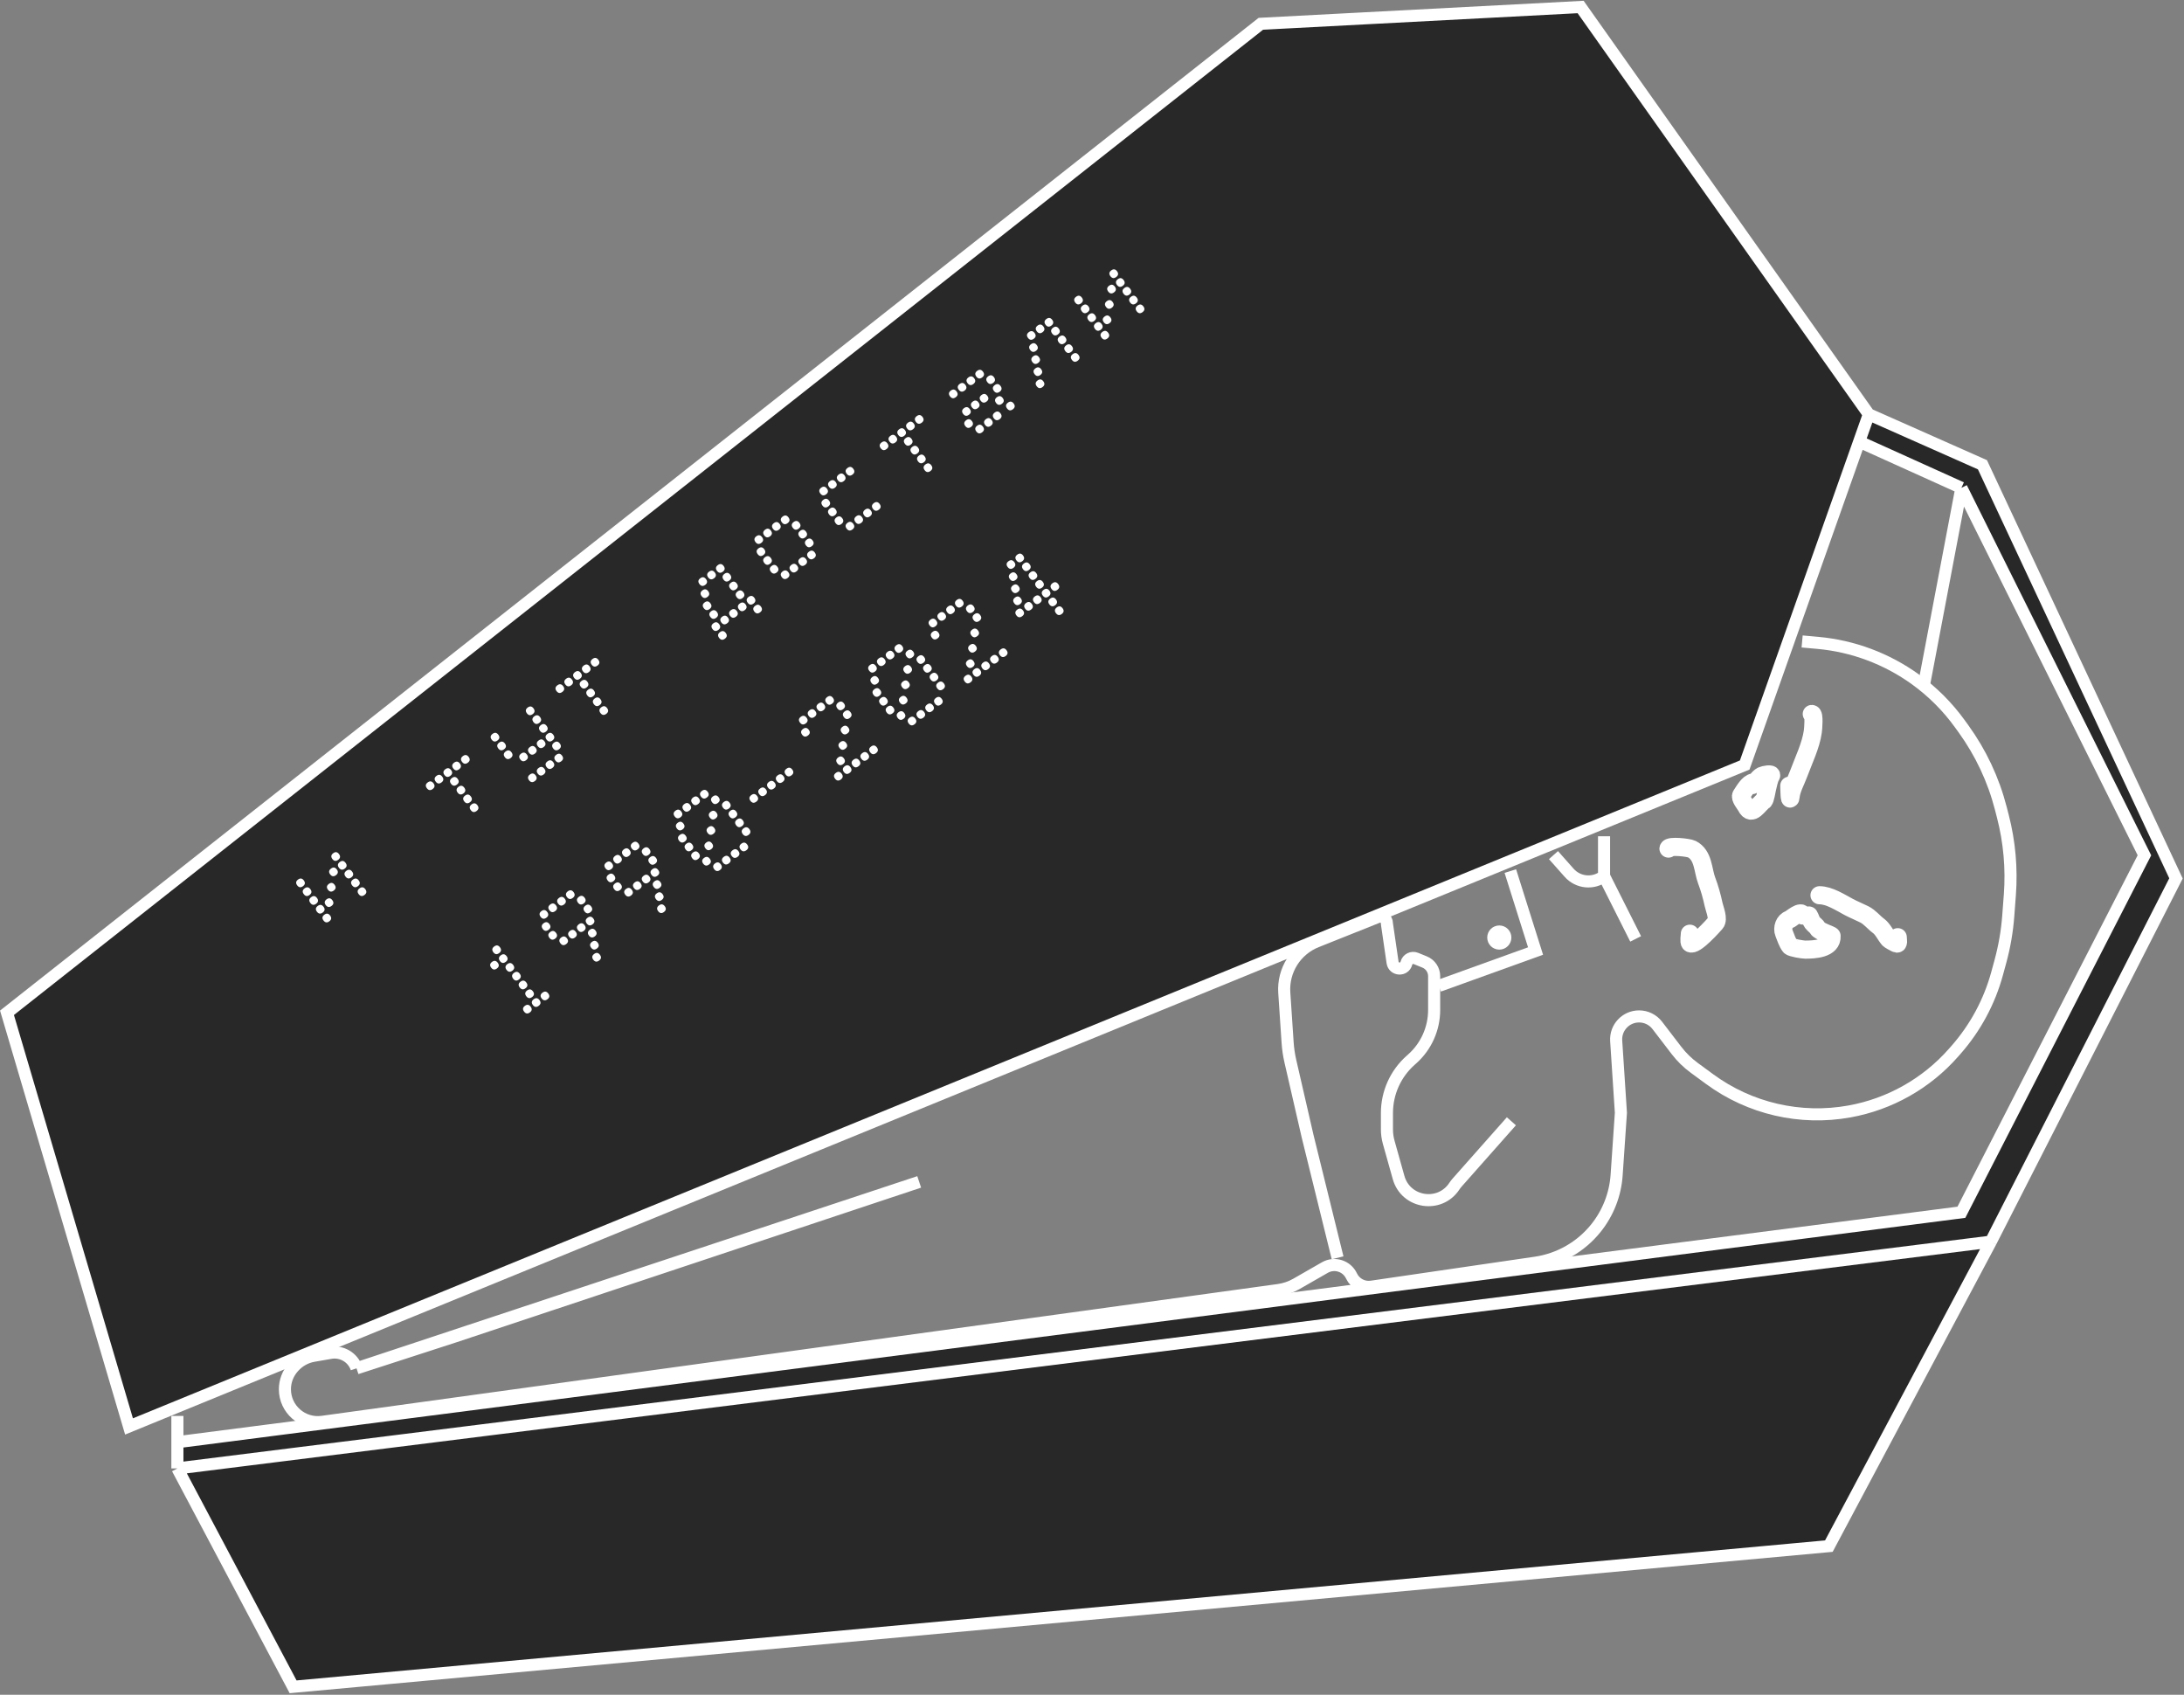 <svg width="937" height="727" viewBox="0 0 937 727" fill="none" xmlns="http://www.w3.org/2000/svg">
<rect x="0" y="0" width="937" height="727" fill="#808080" stroke="none"/>
<path d="M125.751 723.6L76.109 629.922V618.663L841.496 520.031L920.021 366.903L841.496 209.272L797.637 189.455L748.53 328.171L55.35 611.907L3 434.459L540.937 10.206L678.129 3L801.783 177.746L850.522 199.364L933.559 376.811L854.132 532.641L784.634 663.25L125.751 723.6Z" fill="#282828"/>
<path d="M76.109 607.403V618.663M76.109 629.922L125.751 723.6L784.634 663.25L854.132 532.641M76.109 629.922L854.132 532.641M76.109 629.922V618.663M854.132 532.641L933.559 376.811L850.522 199.364L801.783 177.746M801.783 177.746L678.129 3L540.937 10.206L3 434.459L55.35 611.907L748.53 328.171L797.637 189.455M801.783 177.746L797.637 189.455M76.109 618.663L841.496 520.031L920.021 366.903L841.496 209.272M841.496 209.272L797.637 189.455M841.496 209.272L825.25 294.843" stroke="white" stroke-width="5.184"/>
<path d="M773.165 275.168L779.878 275.775C795.012 277.142 809.499 282.562 821.814 291.464V291.464C829.114 296.741 835.524 303.149 840.801 310.448L842.383 312.635C849.813 322.91 855.25 334.488 858.41 346.768L859.306 350.248C862.131 361.224 863.137 372.59 862.284 383.892L861.604 392.906C861.109 399.466 859.991 405.963 858.265 412.311L856.846 417.528C853.539 429.691 847.489 440.935 839.16 450.396L838.111 451.587C826.497 464.78 810.765 473.66 793.468 476.786V476.786C772.425 480.589 750.744 475.579 733.502 462.93L726.842 458.044C723.987 455.949 721.444 453.459 719.289 450.649L711.028 439.871C709.165 437.441 706.277 436.016 703.215 436.016V436.016C697.524 436.016 693.019 440.826 693.391 446.505L695.415 477.351L693.581 504.092C693.009 512.422 689.896 520.376 684.661 526.881V526.881C678.208 534.898 668.963 540.181 658.779 541.669L588.391 551.958C584.837 552.477 581.363 550.609 579.836 547.358V547.358C577.812 543.047 572.538 541.383 568.407 543.752L556.141 550.786C553.784 552.138 551.189 553.023 548.497 553.394L138.264 609.93C129.79 611.098 122.235 604.514 122.235 595.959V595.959C122.235 592.491 123.514 589.144 125.826 586.558L126.019 586.342C128.253 583.845 131.264 582.175 134.566 581.605L141.856 580.344C146.692 579.509 151.413 582.326 152.974 586.979V586.979M152.974 586.979L194.561 573.5L394.36 507.004L152.974 586.979ZM688.183 358.737V375.81M688.183 375.81L701.744 402.768M688.183 375.81V375.81C683.602 379.351 677.062 378.739 673.218 374.409L666.485 366.824" stroke="white" stroke-width="5.184"/>
<path d="M648.43 481.003L625.13 507.314C624.708 507.791 624.32 508.297 623.97 508.83V508.83C617.702 518.373 603.116 516.111 600.033 505.118L595.798 490.018C595.294 488.221 595.038 486.363 595.038 484.496V477.439C595.038 468.818 598.723 460.607 605.164 454.877L605.858 454.259C611.858 448.921 615.29 441.274 615.29 433.243V418.743C615.29 416.078 613.677 413.678 611.209 412.672L607.459 411.143C605.759 410.449 603.838 411.417 603.384 413.196V413.196C602.565 416.401 597.934 416.158 597.456 412.884L595.068 396.526C595.048 396.387 595.038 396.247 595.038 396.106V396.106C595.038 394.049 592.961 392.643 591.051 393.406L564.815 403.886C555.941 407.43 550.361 416.289 550.996 425.824L552.419 447.17C552.601 449.901 553 452.613 553.614 455.28L560.977 487.309L573.865 539.562" stroke="white" stroke-width="5.184"/>
<path d="M777.308 306.276C778.489 306.145 777.916 312.651 777.749 313.842C776.906 319.839 773.749 326.265 771.637 332C770.526 335.017 768.591 338.41 768.234 341.584C767.832 345.158 767.667 337.864 767.667 337.044" stroke="white" stroke-width="7.776" stroke-linecap="round"/>
<path d="M780.624 384.037C784.849 384.037 789.639 387.196 793.158 389.064C795.35 390.228 797.665 391.143 799.883 392.264C802.235 393.451 803.85 395.645 805.936 397.177C807.796 398.542 808.875 401.094 810.339 402.804C810.75 403.285 812.65 404.239 813.334 404.604C814.815 405.394 814.19 403.228 814.19 402.033" stroke="white" stroke-width="7.776" stroke-linecap="round"/>
<path d="M715.824 364.018C716.013 362.645 724.411 363.536 725.825 364.25C730.883 366.808 730.542 373.374 732.194 377.67C733.436 380.9 734.48 384.678 735.188 388.018C735.595 389.938 737.5 394.287 735.984 395.989C735.237 396.828 727.054 406.159 725.124 404.597C724.512 404.103 724.996 401.238 724.996 400.54" stroke="white" stroke-width="7.776" stroke-linecap="round"/>
<path d="M773.387 392.726C773.071 389.989 768.309 394.258 767.689 394.45C765.586 395.102 764.472 398.051 765.409 400.339C766.24 402.366 766.738 404.206 767.989 405.902C768.492 406.585 773.496 407.366 774.466 407.366C778.159 407.366 786.107 407.118 785.802 401.51C785.779 401.087 780.554 399.566 779.864 398.257C779.377 397.332 778.175 396.584 777.585 395.784C776.908 394.866 776.708 393.738 776.086 392.726" stroke="white" stroke-width="7.776" stroke-linecap="round"/>
<path d="M752.247 335.634C750.114 335.908 748.285 339.287 747.094 341.058C746.294 342.249 748.631 344.838 749.177 345.912C751.593 350.664 754.49 344.848 756.688 343.501C757.298 343.128 757.932 339.018 758.141 338.171C758.461 336.876 759.022 333.971 759.758 332.905C760.66 331.602 756.633 332.426 755.948 332.778C754.089 333.734 753.407 335.819 751.754 336.776" stroke="white" stroke-width="7.776" stroke-linecap="round"/>
<path d="M647.979 373.667L658.799 407.966L617.325 422.917" stroke="white" stroke-width="5.184"/>
<circle cx="643.247" cy="402.181" r="5.184" fill="white"/>
<path d="M142.955 366.01C143.901 365.302 144.728 365.421 145.436 366.366C146.144 367.312 146.025 368.139 145.08 368.847C144.134 369.555 143.307 369.436 142.599 368.491C141.891 367.545 142.01 366.719 142.955 366.01ZM127.861 377.316C128.807 376.607 129.633 376.726 130.342 377.672C131.05 378.617 130.931 379.444 129.986 380.152C129.04 380.86 128.213 380.742 127.505 379.796C126.797 378.851 126.916 378.024 127.861 377.316ZM145.778 369.779C146.723 369.071 147.55 369.189 148.258 370.135C148.966 371.08 148.848 371.907 147.902 372.615C146.957 373.324 146.13 373.205 145.422 372.259C144.714 371.314 144.832 370.487 145.778 369.779ZM142.009 372.601C142.955 371.893 143.782 372.012 144.49 372.957C145.198 373.903 145.079 374.73 144.134 375.438C143.188 376.146 142.362 376.027 141.653 375.082C140.945 374.136 141.064 373.31 142.009 372.601ZM130.684 381.084C131.629 380.376 132.456 380.495 133.164 381.44C133.872 382.386 133.754 383.212 132.808 383.921C131.863 384.629 131.036 384.51 130.328 383.565C129.619 382.619 129.738 381.792 130.684 381.084ZM148.6 373.547C149.546 372.839 150.373 372.958 151.081 373.903C151.789 374.849 151.67 375.676 150.725 376.384C149.779 377.092 148.952 376.973 148.244 376.028C147.536 375.082 147.655 374.256 148.6 373.547ZM141.063 379.192C142.009 378.484 142.836 378.603 143.544 379.548C144.252 380.494 144.133 381.321 143.188 382.029C142.242 382.737 141.416 382.618 140.707 381.673C139.999 380.727 140.118 379.901 141.063 379.192ZM133.506 384.853C134.452 384.144 135.278 384.263 135.987 385.209C136.695 386.154 136.576 386.981 135.631 387.689C134.685 388.397 133.858 388.279 133.15 387.333C132.442 386.388 132.561 385.561 133.506 384.853ZM151.423 377.316C152.368 376.608 153.195 376.726 153.903 377.672C154.611 378.617 154.493 379.444 153.547 380.152C152.602 380.861 151.775 380.742 151.067 379.796C150.359 378.851 150.477 378.024 151.423 377.316ZM140.117 385.783C141.049 385.085 141.869 385.209 142.578 386.155C143.286 387.1 143.174 387.922 142.242 388.62C141.296 389.328 140.47 389.209 139.761 388.264C139.053 387.318 139.172 386.492 140.117 385.783ZM136.329 388.621C137.274 387.913 138.101 388.032 138.809 388.977C139.517 389.923 139.399 390.749 138.453 391.458C137.508 392.166 136.681 392.047 135.973 391.102C135.264 390.156 135.383 389.329 136.329 388.621ZM154.245 381.084C155.191 380.376 156.018 380.495 156.726 381.44C157.434 382.386 157.315 383.213 156.37 383.921C155.424 384.629 154.597 384.51 153.889 383.565C153.181 382.619 153.3 381.793 154.245 381.084ZM139.151 392.39C140.097 391.681 140.923 391.8 141.632 392.746C142.34 393.691 142.221 394.518 141.276 395.226C140.33 395.934 139.503 395.816 138.795 394.87C138.087 393.925 138.206 393.098 139.151 392.39ZM202.343 345.061C203.288 344.353 204.115 344.471 204.823 345.417C205.531 346.362 205.412 347.189 204.467 347.897C203.521 348.606 202.695 348.487 201.986 347.541C201.278 346.596 201.397 345.769 202.343 345.061ZM199.52 341.292C200.466 340.584 201.292 340.703 202 341.648C202.709 342.594 202.59 343.421 201.644 344.129C200.699 344.837 199.872 344.718 199.164 343.773C198.456 342.827 198.575 342.001 199.52 341.292ZM196.698 337.524C197.643 336.816 198.47 336.934 199.178 337.88C199.886 338.825 199.767 339.652 198.822 340.36C197.876 341.069 197.05 340.95 196.342 340.004C195.633 339.059 195.752 338.232 196.698 337.524ZM193.875 333.755C194.821 333.047 195.647 333.166 196.356 334.111C197.064 335.057 196.945 335.884 195.999 336.592C195.054 337.3 194.227 337.181 193.519 336.236C192.811 335.29 192.93 334.464 193.875 333.755ZM183.495 335.647C184.441 334.939 185.268 335.058 185.976 336.003C186.684 336.949 186.565 337.775 185.62 338.484C184.674 339.192 183.847 339.073 183.139 338.128C182.431 337.182 182.55 336.355 183.495 335.647ZM187.284 332.809C188.216 332.111 189.036 332.235 189.744 333.181C190.452 334.126 190.341 334.948 189.409 335.646C188.463 336.354 187.636 336.235 186.928 335.29C186.22 334.344 186.339 333.518 187.284 332.809ZM191.053 329.987C191.998 329.279 192.825 329.397 193.533 330.343C194.241 331.288 194.122 332.115 193.177 332.823C192.231 333.532 191.405 333.413 190.697 332.467C189.988 331.522 190.107 330.695 191.053 329.987ZM194.821 327.164C195.767 326.456 196.593 326.575 197.301 327.52C198.01 328.466 197.891 329.293 196.945 330.001C196 330.709 195.173 330.59 194.465 329.645C193.757 328.699 193.876 327.873 194.821 327.164ZM198.59 324.342C199.535 323.634 200.362 323.752 201.07 324.698C201.778 325.643 201.659 326.47 200.714 327.178C199.768 327.887 198.942 327.768 198.233 326.822C197.525 325.877 197.644 325.05 198.59 324.342ZM237.697 318.582C238.642 317.873 239.469 317.992 240.177 318.938C240.885 319.883 240.767 320.71 239.821 321.418C238.876 322.126 238.049 322.008 237.341 321.062C236.632 320.117 236.751 319.29 237.697 318.582ZM238.65 323.782C239.595 323.073 240.417 323.185 241.115 324.117C241.823 325.063 241.705 325.89 240.759 326.598C239.814 327.306 238.987 327.187 238.279 326.242C237.581 325.31 237.704 324.49 238.65 323.782ZM234.882 326.604C235.827 325.896 236.649 326.008 237.347 326.94C238.055 327.885 237.936 328.712 236.991 329.42C236.045 330.129 235.218 330.01 234.51 329.064C233.812 328.132 233.936 327.312 234.882 326.604ZM231.113 329.427C232.045 328.729 232.86 328.846 233.558 329.778C234.266 330.723 234.154 331.545 233.222 332.243C232.277 332.951 231.45 332.832 230.742 331.887C230.044 330.955 230.168 330.135 231.113 329.427ZM227.345 332.249C228.277 331.551 229.092 331.668 229.79 332.6C230.498 333.546 230.386 334.367 229.454 335.065C228.508 335.773 227.682 335.655 226.973 334.709C226.275 333.777 226.399 332.957 227.345 332.249ZM223.569 323.281C224.501 322.583 225.321 322.706 226.029 323.652C226.737 324.597 226.625 325.419 225.693 326.117C224.748 326.825 223.921 326.707 223.213 325.761C222.504 324.816 222.623 323.989 223.569 323.281ZM227.337 320.458C228.283 319.75 229.109 319.869 229.818 320.814C230.526 321.76 230.407 322.586 229.462 323.295C228.516 324.003 227.689 323.884 226.981 322.939C226.273 321.993 226.392 321.166 227.337 320.458ZM231.106 317.636C232.051 316.928 232.878 317.046 233.586 317.992C234.294 318.937 234.176 319.764 233.23 320.472C232.285 321.18 231.458 321.062 230.75 320.116C230.041 319.171 230.16 318.344 231.106 317.636ZM234.874 314.813C235.82 314.105 236.646 314.224 237.355 315.169C238.063 316.115 237.944 316.941 236.999 317.65C236.053 318.358 235.226 318.239 234.518 317.294C233.81 316.348 233.929 315.521 234.874 314.813ZM216.957 322.35C217.903 321.642 218.73 321.76 219.438 322.706C220.146 323.651 220.027 324.478 219.082 325.186C218.136 325.894 217.31 325.776 216.601 324.83C215.893 323.885 216.012 323.058 216.957 322.35ZM232.052 311.045C232.997 310.337 233.824 310.455 234.532 311.401C235.24 312.346 235.122 313.173 234.176 313.881C233.231 314.589 232.404 314.471 231.696 313.525C230.987 312.58 231.106 311.753 232.052 311.045ZM214.135 318.581C215.08 317.873 215.907 317.992 216.615 318.937C217.324 319.883 217.205 320.71 216.259 321.418C215.314 322.126 214.487 322.007 213.779 321.062C213.071 320.116 213.189 319.289 214.135 318.581ZM229.229 307.276C230.175 306.568 231.001 306.687 231.71 307.632C232.418 308.578 232.299 309.405 231.354 310.113C230.408 310.821 229.581 310.702 228.873 309.757C228.165 308.811 228.284 307.984 229.229 307.276ZM211.312 314.813C212.258 314.105 213.085 314.223 213.793 315.169C214.501 316.114 214.382 316.941 213.437 317.649C212.491 318.358 211.665 318.239 210.956 317.293C210.248 316.348 210.367 315.521 211.312 314.813ZM226.407 303.508C227.352 302.8 228.179 302.918 228.887 303.864C229.595 304.809 229.477 305.636 228.531 306.344C227.586 307.052 226.759 306.934 226.051 305.988C225.342 305.043 225.461 304.216 226.407 303.508ZM257.977 303.392C258.922 302.684 259.749 302.803 260.457 303.748C261.165 304.694 261.047 305.521 260.101 306.229C259.156 306.937 258.329 306.818 257.621 305.873C256.912 304.927 257.031 304.101 257.977 303.392ZM255.154 299.624C256.1 298.916 256.926 299.034 257.635 299.98C258.343 300.925 258.224 301.752 257.279 302.46C256.333 303.169 255.506 303.05 254.798 302.104C254.09 301.159 254.209 300.332 255.154 299.624ZM252.332 295.855C253.277 295.147 254.104 295.266 254.812 296.211C255.52 297.157 255.402 297.984 254.456 298.692C253.511 299.4 252.684 299.281 251.976 298.336C251.268 297.39 251.386 296.564 252.332 295.855ZM249.509 292.087C250.455 291.379 251.282 291.497 251.99 292.443C252.698 293.388 252.579 294.215 251.634 294.923C250.688 295.632 249.861 295.513 249.153 294.567C248.445 293.622 248.564 292.795 249.509 292.087ZM239.129 293.979C240.075 293.27 240.902 293.389 241.61 294.335C242.318 295.28 242.199 296.107 241.254 296.815C240.308 297.523 239.482 297.405 238.773 296.459C238.065 295.514 238.184 294.687 239.129 293.979ZM242.918 291.141C243.85 290.443 244.67 290.567 245.378 291.512C246.087 292.458 245.975 293.279 245.043 293.977C244.097 294.686 243.27 294.567 242.562 293.621C241.854 292.676 241.973 291.849 242.918 291.141ZM246.687 288.318C247.632 287.61 248.459 287.729 249.167 288.674C249.875 289.62 249.757 290.447 248.811 291.155C247.866 291.863 247.039 291.744 246.331 290.799C245.623 289.853 245.741 289.027 246.687 288.318ZM250.455 285.496C251.401 284.788 252.227 284.906 252.936 285.852C253.644 286.797 253.525 287.624 252.58 288.332C251.634 289.041 250.807 288.922 250.099 287.976C249.391 287.031 249.51 286.204 250.455 285.496ZM254.224 282.673C255.169 281.965 255.996 282.084 256.704 283.029C257.412 283.975 257.294 284.802 256.348 285.51C255.403 286.218 254.576 286.099 253.868 285.154C253.159 284.208 253.278 283.382 254.224 282.673ZM306.054 267.384C306.999 266.676 307.826 266.795 308.534 267.74C309.242 268.686 309.124 269.512 308.178 270.221C307.233 270.929 306.406 270.81 305.698 269.864C304.989 268.919 305.108 268.092 306.054 267.384ZM308.891 271.173C309.837 270.465 310.659 270.577 311.357 271.509C312.065 272.454 311.946 273.281 311.001 273.989C310.055 274.697 309.228 274.578 308.52 273.633C307.822 272.701 307.946 271.881 308.891 271.173ZM309.842 264.546C310.774 263.848 311.594 263.972 312.303 264.918C313.011 265.863 312.899 266.685 311.967 267.383C311.021 268.091 310.194 267.972 309.486 267.027C308.778 266.081 308.897 265.255 309.842 264.546ZM313.611 261.724C314.556 261.016 315.383 261.134 316.091 262.08C316.799 263.025 316.681 263.852 315.735 264.56C314.79 265.269 313.963 265.15 313.255 264.204C312.547 263.259 312.665 262.432 313.611 261.724ZM317.379 258.901C318.325 258.193 319.152 258.312 319.86 259.257C320.568 260.203 320.449 261.03 319.504 261.738C318.558 262.446 317.731 262.327 317.023 261.382C316.315 260.436 316.434 259.61 317.379 258.901ZM321.148 256.079C322.093 255.371 322.92 255.489 323.628 256.435C324.336 257.38 324.218 258.207 323.272 258.915C322.327 259.624 321.5 259.505 320.792 258.559C320.084 257.614 320.202 256.787 321.148 256.079ZM323.985 259.868C324.931 259.159 325.753 259.271 326.451 260.203C327.159 261.149 327.04 261.976 326.095 262.684C325.149 263.392 324.322 263.273 323.614 262.328C322.916 261.396 323.04 260.576 323.985 259.868ZM305.136 262.189C306.068 261.491 306.888 261.615 307.596 262.56C308.304 263.506 308.192 264.328 307.26 265.026C306.315 265.734 305.488 265.615 304.78 264.67C304.071 263.724 304.19 262.897 305.136 262.189ZM316.441 253.722C317.387 253.013 318.213 253.132 318.922 254.078C319.63 255.023 319.511 255.85 318.566 256.558C317.62 257.266 316.793 257.148 316.085 256.202C315.377 255.257 315.496 254.43 316.441 253.722ZM302.313 258.421C303.245 257.723 304.065 257.846 304.773 258.792C305.481 259.737 305.37 260.559 304.438 261.257C303.492 261.965 302.665 261.847 301.957 260.901C301.249 259.956 301.368 259.129 302.313 258.421ZM313.619 249.953C314.564 249.245 315.391 249.364 316.099 250.309C316.807 251.255 316.689 252.081 315.743 252.79C314.798 253.498 313.971 253.379 313.263 252.434C312.554 251.488 312.673 250.661 313.619 249.953ZM301.375 253.241C302.307 252.543 303.127 252.667 303.835 253.612C304.543 254.558 304.431 255.379 303.499 256.077C302.554 256.786 301.727 256.667 301.019 255.721C300.311 254.776 300.429 253.949 301.375 253.241ZM310.796 246.185C311.742 245.477 312.568 245.595 313.277 246.541C313.985 247.486 313.866 248.313 312.921 249.021C311.975 249.729 311.148 249.611 310.44 248.665C309.732 247.72 309.851 246.893 310.796 246.185ZM300.437 248.061C301.369 247.363 302.189 247.487 302.897 248.432C303.605 249.378 303.493 250.2 302.561 250.898C301.616 251.606 300.789 251.487 300.081 250.542C299.372 249.596 299.491 248.769 300.437 248.061ZM304.205 245.239C305.151 244.531 305.977 244.649 306.686 245.595C307.394 246.54 307.275 247.367 306.33 248.075C305.384 248.783 304.557 248.665 303.849 247.719C303.141 246.774 303.26 245.947 304.205 245.239ZM307.974 242.416C308.919 241.708 309.746 241.827 310.454 242.772C311.162 243.718 311.044 244.545 310.098 245.253C309.153 245.961 308.326 245.842 307.618 244.897C306.909 243.951 307.028 243.124 307.974 242.416ZM347.081 236.656C348.026 235.948 348.853 236.066 349.561 237.012C350.269 237.957 350.151 238.784 349.205 239.492C348.26 240.201 347.433 240.082 346.725 239.136C346.016 238.191 346.135 237.364 347.081 236.656ZM343.312 239.478C344.258 238.77 345.084 238.889 345.793 239.834C346.501 240.78 346.382 241.607 345.437 242.315C344.491 243.023 343.664 242.904 342.956 241.959C342.248 241.013 342.367 240.187 343.312 239.478ZM339.544 242.301C340.476 241.603 341.296 241.727 342.004 242.672C342.712 243.618 342.6 244.439 341.668 245.137C340.723 245.846 339.896 245.727 339.188 244.781C338.479 243.836 338.598 243.009 339.544 242.301ZM335.775 245.123C336.707 244.425 337.527 244.549 338.235 245.495C338.944 246.44 338.832 247.262 337.9 247.96C336.954 248.668 336.127 248.549 335.419 247.604C334.711 246.658 334.83 245.832 335.775 245.123ZM331.048 242.781C331.994 242.073 332.82 242.192 333.529 243.137C334.237 244.083 334.118 244.91 333.173 245.618C332.241 246.316 331.421 246.192 330.712 245.247C330.004 244.301 330.116 243.479 331.048 242.781ZM346.142 231.476C347.088 230.768 347.915 230.887 348.623 231.832C349.331 232.778 349.212 233.604 348.267 234.313C347.321 235.021 346.494 234.902 345.786 233.957C345.078 233.011 345.197 232.184 346.142 231.476ZM328.226 239.013C329.171 238.305 329.998 238.423 330.706 239.369C331.414 240.314 331.296 241.141 330.35 241.849C329.418 242.547 328.598 242.424 327.89 241.478C327.182 240.533 327.294 239.711 328.226 239.013ZM343.32 227.708C344.265 227 345.092 227.118 345.8 228.064C346.508 229.009 346.39 229.836 345.444 230.544C344.499 231.252 343.672 231.134 342.964 230.188C342.256 229.243 342.374 228.416 343.32 227.708ZM325.403 235.244C326.349 234.536 327.176 234.655 327.884 235.6C328.592 236.546 328.473 237.373 327.528 238.081C326.596 238.779 325.776 238.655 325.067 237.71C324.359 236.764 324.471 235.942 325.403 235.244ZM340.497 223.939C341.443 223.231 342.27 223.35 342.978 224.295C343.686 225.241 343.567 226.068 342.622 226.776C341.676 227.484 340.85 227.365 340.141 226.42C339.433 225.474 339.552 224.647 340.497 223.939ZM335.791 221.582C336.736 220.874 337.563 220.992 338.271 221.938C338.979 222.883 338.861 223.71 337.915 224.418C336.97 225.127 336.143 225.008 335.435 224.062C334.726 223.117 334.845 222.29 335.791 221.582ZM332.022 224.404C332.968 223.696 333.794 223.815 334.503 224.76C335.211 225.706 335.092 226.533 334.147 227.241C333.201 227.949 332.374 227.83 331.666 226.885C330.958 225.939 331.077 225.113 332.022 224.404ZM328.254 227.227C329.186 226.529 330.006 226.653 330.714 227.598C331.422 228.544 331.31 229.365 330.378 230.063C329.433 230.772 328.606 230.653 327.898 229.707C327.19 228.762 327.308 227.935 328.254 227.227ZM324.485 230.049C325.417 229.351 326.237 229.475 326.945 230.421C327.654 231.366 327.542 232.188 326.61 232.886C325.664 233.594 324.837 233.475 324.129 232.53C323.421 231.584 323.54 230.758 324.485 230.049ZM363.608 200.748C364.553 200.04 365.38 200.158 366.088 201.104C366.796 202.049 366.678 202.876 365.732 203.584C364.787 204.292 363.96 204.174 363.252 203.228C362.544 202.283 362.662 201.456 363.608 200.748ZM359.839 203.57C360.785 202.862 361.612 202.981 362.32 203.926C363.028 204.872 362.909 205.699 361.964 206.407C361.018 207.115 360.191 206.996 359.483 206.051C358.775 205.105 358.894 204.278 359.839 203.57ZM356.071 206.393C357.003 205.695 357.823 205.818 358.531 206.764C359.239 207.709 359.127 208.531 358.195 209.229C357.25 209.937 356.423 209.819 355.715 208.873C355.007 207.928 355.125 207.101 356.071 206.393ZM352.302 209.215C353.234 208.517 354.054 208.641 354.762 209.586C355.471 210.532 355.359 211.354 354.427 212.052C353.481 212.76 352.654 212.641 351.946 211.696C351.238 210.75 351.357 209.923 352.302 209.215ZM353.22 214.41C354.166 213.702 354.993 213.821 355.701 214.766C356.409 215.712 356.29 216.538 355.345 217.247C354.399 217.955 353.572 217.836 352.864 216.891C352.156 215.945 352.275 215.118 353.22 214.41ZM356.043 218.179C356.988 217.47 357.815 217.589 358.523 218.535C359.231 219.48 359.113 220.307 358.167 221.015C357.222 221.723 356.395 221.605 355.687 220.659C354.979 219.714 355.097 218.887 356.043 218.179ZM358.865 221.947C359.811 221.239 360.638 221.358 361.346 222.303C362.054 223.249 361.935 224.075 360.99 224.784C360.044 225.492 359.217 225.373 358.509 224.428C357.801 223.482 357.92 222.655 358.865 221.947ZM374.898 215.822C375.843 215.113 376.67 215.232 377.378 216.178C378.086 217.123 377.968 217.95 377.022 218.658C376.077 219.366 375.25 219.248 374.542 218.302C373.834 217.357 373.952 216.53 374.898 215.822ZM371.129 218.644C372.075 217.936 372.902 218.055 373.61 219C374.318 219.946 374.199 220.772 373.254 221.481C372.308 222.189 371.481 222.07 370.773 221.125C370.065 220.179 370.184 219.352 371.129 218.644ZM367.361 221.467C368.293 220.769 369.113 220.892 369.821 221.838C370.529 222.783 370.417 223.605 369.485 224.303C368.54 225.011 367.713 224.893 367.005 223.947C366.297 223.002 366.415 222.175 367.361 221.467ZM363.592 224.289C364.524 223.591 365.344 223.715 366.052 224.66C366.761 225.606 366.649 226.428 365.717 227.126C364.771 227.834 363.944 227.715 363.236 226.77C362.528 225.824 362.647 224.997 363.592 224.289ZM397.062 199.221C398.008 198.513 398.834 198.632 399.543 199.577C400.251 200.523 400.132 201.349 399.186 202.058C398.241 202.766 397.414 202.647 396.706 201.702C395.998 200.756 396.117 199.929 397.062 199.221ZM394.24 195.453C395.185 194.744 396.012 194.863 396.72 195.809C397.428 196.754 397.309 197.581 396.364 198.289C395.418 198.997 394.592 198.879 393.884 197.933C393.175 196.988 393.294 196.161 394.24 195.453ZM391.417 191.684C392.363 190.976 393.189 191.095 393.898 192.04C394.606 192.986 394.487 193.812 393.542 194.521C392.596 195.229 391.769 195.11 391.061 194.165C390.353 193.219 390.472 192.392 391.417 191.684ZM388.595 187.916C389.54 187.208 390.367 187.326 391.075 188.272C391.783 189.217 391.665 190.044 390.719 190.752C389.774 191.46 388.947 191.342 388.239 190.396C387.53 189.451 387.649 188.624 388.595 187.916ZM378.215 189.807C379.16 189.099 379.987 189.218 380.695 190.163C381.403 191.109 381.285 191.936 380.339 192.644C379.394 193.352 378.567 193.233 377.859 192.288C377.151 191.342 377.269 190.515 378.215 189.807ZM382.004 186.97C382.936 186.272 383.756 186.395 384.464 187.341C385.172 188.286 385.06 189.108 384.128 189.806C383.183 190.514 382.356 190.396 381.648 189.45C380.939 188.505 381.058 187.678 382.004 186.97ZM385.772 184.147C386.718 183.439 387.544 183.558 388.253 184.503C388.961 185.449 388.842 186.276 387.897 186.984C386.951 187.692 386.124 187.573 385.416 186.628C384.708 185.682 384.827 184.855 385.772 184.147ZM389.541 181.325C390.486 180.617 391.313 180.735 392.021 181.681C392.729 182.626 392.61 183.453 391.665 184.161C390.719 184.869 389.893 184.751 389.185 183.805C388.476 182.86 388.595 182.033 389.541 181.325ZM393.309 178.502C394.255 177.794 395.081 177.913 395.789 178.858C396.498 179.804 396.379 180.631 395.433 181.339C394.488 182.047 393.661 181.928 392.953 180.983C392.245 180.037 392.364 179.21 393.309 178.502ZM419.226 182.621C420.158 181.923 420.978 182.046 421.687 182.992C422.395 183.937 422.283 184.759 421.351 185.457C420.405 186.165 419.579 186.047 418.87 185.101C418.162 184.156 418.281 183.329 419.226 182.621ZM422.995 179.798C423.927 179.1 424.747 179.224 425.455 180.169C426.163 181.115 426.051 181.937 425.119 182.635C424.174 183.343 423.347 183.224 422.639 182.279C421.931 181.333 422.049 180.506 422.995 179.798ZM426.763 176.976C427.709 176.267 428.536 176.386 429.244 177.332C429.952 178.277 429.833 179.104 428.888 179.812C427.942 180.52 427.115 180.402 426.407 179.456C425.699 178.511 425.818 177.684 426.763 176.976ZM432.416 172.742C433.362 172.034 434.188 172.152 434.897 173.098C435.605 174.043 435.486 174.87 434.541 175.578C433.595 176.286 432.768 176.168 432.06 175.222C431.352 174.277 431.471 173.45 432.416 172.742ZM414.499 180.279C415.445 179.57 416.272 179.689 416.98 180.635C417.688 181.58 417.569 182.407 416.624 183.115C415.678 183.823 414.852 183.704 414.143 182.759C413.435 181.813 413.554 180.987 414.499 180.279ZM427.709 170.385C428.655 169.676 429.482 169.795 430.19 170.741C430.898 171.686 430.779 172.513 429.834 173.221C428.888 173.929 428.061 173.811 427.353 172.865C426.645 171.92 426.764 171.093 427.709 170.385ZM413.581 175.084C414.513 174.386 415.333 174.509 416.042 175.455C416.75 176.4 416.638 177.222 415.706 177.92C414.76 178.628 413.934 178.51 413.225 177.564C412.517 176.619 412.636 175.792 413.581 175.084ZM417.35 172.261C418.282 171.563 419.102 171.687 419.81 172.632C420.518 173.578 420.406 174.4 419.474 175.098C418.529 175.806 417.702 175.687 416.994 174.742C416.286 173.796 416.404 172.969 417.35 172.261ZM421.118 169.439C422.064 168.73 422.891 168.849 423.599 169.795C424.307 170.74 424.188 171.567 423.243 172.275C422.297 172.983 421.471 172.865 420.762 171.919C420.054 170.974 420.173 170.147 421.118 169.439ZM426.771 165.205C427.717 164.497 428.543 164.615 429.252 165.561C429.96 166.506 429.841 167.333 428.896 168.041C427.95 168.75 427.123 168.631 426.415 167.685C425.707 166.74 425.826 165.913 426.771 165.205ZM423.949 161.436C424.894 160.728 425.721 160.847 426.429 161.792C427.137 162.738 427.019 163.565 426.073 164.273C425.128 164.981 424.301 164.862 423.593 163.917C422.884 162.971 423.003 162.145 423.949 161.436ZM407.936 167.547C408.868 166.849 409.688 166.972 410.397 167.918C411.105 168.863 410.993 169.685 410.061 170.383C409.115 171.091 408.289 170.973 407.58 170.027C406.872 169.082 406.991 168.255 407.936 167.547ZM411.705 164.724C412.637 164.026 413.457 164.15 414.165 165.095C414.873 166.041 414.761 166.863 413.829 167.561C412.884 168.269 412.057 168.15 411.349 167.205C410.641 166.259 410.759 165.432 411.705 164.724ZM415.473 161.902C416.419 161.194 417.246 161.312 417.954 162.258C418.662 163.203 418.543 164.03 417.598 164.738C416.652 165.446 415.826 165.328 415.117 164.382C414.409 163.437 414.528 162.61 415.473 161.902ZM419.242 159.079C420.187 158.371 421.014 158.49 421.722 159.435C422.43 160.381 422.312 161.208 421.366 161.916C420.421 162.624 419.594 162.505 418.886 161.56C418.178 160.614 418.296 159.787 419.242 159.079ZM445.139 163.213C446.084 162.505 446.911 162.623 447.619 163.569C448.328 164.514 448.209 165.341 447.263 166.049C446.318 166.757 445.491 166.639 444.783 165.693C444.075 164.748 444.193 163.921 445.139 163.213ZM460.233 151.908C461.179 151.199 462.005 151.318 462.714 152.264C463.422 153.209 463.303 154.036 462.358 154.744C461.412 155.452 460.585 155.334 459.877 154.388C459.169 153.443 459.288 152.616 460.233 151.908ZM444.221 158.018C445.153 157.32 445.973 157.444 446.681 158.389C447.389 159.335 447.277 160.156 446.345 160.854C445.4 161.562 444.573 161.444 443.865 160.498C443.157 159.553 443.275 158.726 444.221 158.018ZM457.411 148.139C458.356 147.431 459.183 147.55 459.891 148.495C460.599 149.441 460.481 150.267 459.535 150.976C458.59 151.684 457.763 151.565 457.055 150.62C456.346 149.674 456.465 148.847 457.411 148.139ZM443.283 152.838C444.215 152.14 445.035 152.264 445.743 153.209C446.451 154.155 446.339 154.977 445.407 155.675C444.462 156.383 443.635 156.264 442.927 155.319C442.219 154.373 442.337 153.546 443.283 152.838ZM454.588 144.371C455.534 143.662 456.36 143.781 457.069 144.727C457.777 145.672 457.658 146.499 456.713 147.207C455.767 147.915 454.94 147.797 454.232 146.851C453.524 145.906 453.643 145.079 454.588 144.371ZM442.344 147.658C443.276 146.96 444.097 147.084 444.805 148.03C445.513 148.975 445.401 149.797 444.469 150.495C443.523 151.203 442.697 151.084 441.988 150.139C441.28 149.193 441.399 148.367 442.344 147.658ZM451.766 140.602C452.711 139.894 453.538 140.013 454.246 140.958C454.954 141.904 454.836 142.73 453.89 143.439C452.945 144.147 452.118 144.028 451.41 143.083C450.702 142.137 450.82 141.31 451.766 140.602ZM448.943 136.834C449.889 136.126 450.716 136.244 451.424 137.19C452.132 138.135 452.013 138.962 451.068 139.67C450.122 140.378 449.295 140.26 448.587 139.314C447.879 138.369 447.998 137.542 448.943 136.834ZM445.175 139.656C446.107 138.958 446.927 139.082 447.635 140.027C448.343 140.973 448.231 141.795 447.299 142.493C446.354 143.201 445.527 143.082 444.819 142.137C444.111 141.191 444.229 140.364 445.175 139.656ZM441.406 142.479C442.338 141.781 443.158 141.904 443.866 142.85C444.575 143.795 444.463 144.617 443.531 145.315C442.585 146.023 441.758 145.905 441.05 144.959C440.342 144.014 440.461 143.187 441.406 142.479ZM476.76 115.999C477.706 115.291 478.533 115.41 479.241 116.355C479.949 117.301 479.83 118.128 478.885 118.836C477.939 119.544 477.112 119.425 476.404 118.48C475.696 117.534 475.815 116.708 476.76 115.999ZM461.666 127.305C462.612 126.596 463.438 126.715 464.147 127.661C464.855 128.606 464.736 129.433 463.791 130.141C462.845 130.849 462.018 130.731 461.31 129.785C460.602 128.84 460.721 128.013 461.666 127.305ZM479.583 119.768C480.528 119.06 481.355 119.178 482.063 120.124C482.771 121.069 482.653 121.896 481.707 122.604C480.762 123.313 479.935 123.194 479.227 122.248C478.519 121.303 478.637 120.476 479.583 119.768ZM475.814 122.59C476.76 121.882 477.587 122.001 478.295 122.946C479.003 123.892 478.884 124.719 477.939 125.427C476.993 126.135 476.166 126.016 475.458 125.071C474.75 124.125 474.869 123.299 475.814 122.59ZM464.489 131.073C465.434 130.365 466.261 130.484 466.969 131.429C467.677 132.375 467.559 133.201 466.613 133.91C465.668 134.618 464.841 134.499 464.133 133.554C463.424 132.608 463.543 131.781 464.489 131.073ZM482.405 123.536C483.351 122.828 484.178 122.947 484.886 123.892C485.594 124.838 485.475 125.665 484.53 126.373C483.584 127.081 482.757 126.962 482.049 126.017C481.341 125.071 481.46 124.245 482.405 123.536ZM474.868 129.181C475.814 128.473 476.641 128.592 477.349 129.537C478.057 130.483 477.938 131.31 476.993 132.018C476.047 132.726 475.22 132.607 474.512 131.662C473.804 130.716 473.923 129.89 474.868 129.181ZM467.311 134.842C468.257 134.133 469.083 134.252 469.792 135.198C470.5 136.143 470.381 136.97 469.436 137.678C468.49 138.386 467.663 138.268 466.955 137.322C466.247 136.377 466.366 135.55 467.311 134.842ZM485.228 127.305C486.173 126.597 487 126.715 487.708 127.661C488.416 128.606 488.298 129.433 487.352 130.141C486.407 130.85 485.58 130.731 484.872 129.785C484.164 128.84 484.282 128.013 485.228 127.305ZM473.922 135.772C474.854 135.074 475.674 135.198 476.382 136.144C477.091 137.089 476.979 137.911 476.047 138.609C475.101 139.317 474.274 139.198 473.566 138.253C472.858 137.307 472.977 136.481 473.922 135.772ZM470.134 138.61C471.079 137.902 471.906 138.021 472.614 138.966C473.322 139.912 473.203 140.738 472.258 141.447C471.313 142.155 470.486 142.036 469.778 141.09C469.069 140.145 469.188 139.318 470.134 138.61ZM488.05 131.073C488.996 130.365 489.823 130.484 490.531 131.429C491.239 132.375 491.12 133.202 490.175 133.91C489.229 134.618 488.402 134.499 487.694 133.554C486.986 132.608 487.105 131.782 488.05 131.073ZM472.956 142.378C473.902 141.67 474.728 141.789 475.437 142.735C476.145 143.68 476.026 144.507 475.08 145.215C474.135 145.923 473.308 145.804 472.6 144.859C471.892 143.913 472.011 143.087 472.956 142.378Z" fill="white"/>
<path d="M225.203 431.47C226.135 430.772 226.955 430.896 227.663 431.841C228.372 432.787 228.26 433.608 227.328 434.306C226.382 435.014 225.555 434.896 224.847 433.95C224.139 433.005 224.258 432.178 225.203 431.47ZM228.972 428.647C229.917 427.939 230.744 428.058 231.452 429.003C232.16 429.949 232.042 430.776 231.096 431.484C230.151 432.192 229.324 432.073 228.616 431.128C227.908 430.182 228.026 429.356 228.972 428.647ZM232.74 425.825C233.686 425.117 234.513 425.235 235.221 426.181C235.929 427.126 235.81 427.953 234.865 428.661C233.919 429.37 233.092 429.251 232.384 428.305C231.676 427.36 231.795 426.533 232.74 425.825ZM226.149 424.879C227.095 424.171 227.922 424.289 228.63 425.235C229.338 426.18 229.219 427.007 228.274 427.715C227.328 428.424 226.501 428.305 225.793 427.359C225.085 426.414 225.204 425.587 226.149 424.879ZM223.327 421.11C224.272 420.402 225.099 420.521 225.807 421.466C226.515 422.412 226.397 423.239 225.451 423.947C224.506 424.655 223.679 424.536 222.971 423.591C222.263 422.645 222.381 421.819 223.327 421.11ZM220.504 417.342C221.45 416.634 222.277 416.752 222.985 417.698C223.693 418.643 223.574 419.47 222.629 420.178C221.683 420.887 220.856 420.768 220.148 419.822C219.44 418.877 219.559 418.05 220.504 417.342ZM217.682 413.573C218.627 412.865 219.454 412.984 220.162 413.929C220.87 414.875 220.752 415.702 219.806 416.41C218.861 417.118 218.034 416.999 217.326 416.054C216.618 415.108 216.736 414.282 217.682 413.573ZM211.091 412.627C212.023 411.929 212.843 412.053 213.551 412.999C214.249 413.931 214.132 414.746 213.2 415.444C212.255 416.152 211.433 416.04 210.735 415.108C210.027 414.162 210.145 413.336 211.091 412.627ZM214.859 409.805C215.805 409.097 216.632 409.215 217.34 410.161C218.038 411.093 217.914 411.913 216.969 412.621C216.023 413.329 215.201 413.217 214.503 412.285C213.795 411.34 213.914 410.513 214.859 409.805ZM212.022 406.016C212.967 405.308 213.794 405.427 214.502 406.372C215.21 407.318 215.092 408.145 214.146 408.853C213.201 409.561 212.374 409.442 211.666 408.497C210.957 407.551 211.076 406.724 212.022 406.016ZM245.732 385.196C244.786 385.904 243.959 385.785 243.251 384.84C242.543 383.894 242.662 383.068 243.607 382.359C244.553 381.651 245.379 381.77 246.088 382.715C246.796 383.661 246.677 384.488 245.732 385.196ZM241.963 388.018C241.018 388.727 240.191 388.608 239.483 387.662C238.774 386.717 238.893 385.89 239.839 385.182C240.784 384.474 241.611 384.592 242.319 385.538C243.027 386.483 242.909 387.31 241.963 388.018ZM238.195 390.841C237.249 391.549 236.422 391.43 235.714 390.485C235.006 389.539 235.125 388.713 236.07 388.004C237.002 387.306 237.822 387.43 238.53 388.376C239.239 389.321 239.127 390.143 238.195 390.841ZM234.426 393.663C233.481 394.372 232.654 394.253 231.946 393.307C231.238 392.362 231.356 391.535 232.302 390.827C233.234 390.129 234.054 390.253 234.762 391.198C235.47 392.144 235.358 392.965 234.426 393.663ZM250.438 387.553C249.493 388.261 248.671 388.149 247.973 387.217C247.265 386.272 247.384 385.445 248.329 384.737C249.275 384.029 250.101 384.147 250.81 385.093C251.508 386.025 251.384 386.845 250.438 387.553ZM235.344 398.858C234.399 399.566 233.577 399.455 232.879 398.523C232.171 397.577 232.289 396.75 233.235 396.042C234.18 395.334 235.007 395.453 235.715 396.398C236.413 397.33 236.29 398.15 235.344 398.858ZM253.276 391.342C252.33 392.05 251.504 391.931 250.796 390.986C250.087 390.04 250.206 389.214 251.152 388.505C252.097 387.797 252.924 387.916 253.632 388.861C254.34 389.807 254.221 390.634 253.276 391.342ZM238.182 402.647C237.236 403.355 236.409 403.237 235.701 402.291C234.993 401.346 235.112 400.519 236.057 399.811C237.003 399.102 237.83 399.221 238.538 400.167C239.246 401.112 239.127 401.939 238.182 402.647ZM254.214 396.522C253.269 397.23 252.442 397.111 251.734 396.166C251.026 395.22 251.144 394.393 252.09 393.685C253.035 392.977 253.862 393.096 254.57 394.041C255.278 394.987 255.16 395.813 254.214 396.522ZM250.446 399.344C249.5 400.052 248.673 399.934 247.965 398.988C247.257 398.043 247.376 397.216 248.321 396.508C249.267 395.799 250.094 395.918 250.802 396.864C251.51 397.809 251.391 398.636 250.446 399.344ZM246.677 402.167C245.732 402.875 244.905 402.756 244.197 401.811C243.489 400.865 243.607 400.038 244.553 399.33C245.485 398.632 246.305 398.756 247.013 399.701C247.721 400.647 247.609 401.469 246.677 402.167ZM242.909 404.989C241.963 405.697 241.136 405.579 240.428 404.633C239.72 403.688 239.839 402.861 240.784 402.153C241.716 401.455 242.536 401.578 243.245 402.524C243.953 403.469 243.841 404.291 242.909 404.989ZM255.152 401.701C254.207 402.41 253.38 402.291 252.672 401.345C251.964 400.4 252.083 399.573 253.028 398.865C253.974 398.157 254.8 398.275 255.509 399.221C256.217 400.166 256.098 400.993 255.152 401.701ZM256.091 406.881C255.145 407.589 254.318 407.471 253.61 406.525C252.902 405.58 253.021 404.753 253.966 404.045C254.912 403.336 255.739 403.455 256.447 404.401C257.155 405.346 257.036 406.173 256.091 406.881ZM257.029 412.061C256.083 412.769 255.257 412.65 254.549 411.705C253.84 410.759 253.959 409.932 254.905 409.224C255.85 408.516 256.677 408.635 257.385 409.58C258.093 410.526 257.974 411.353 257.029 412.061ZM273.549 364.362C272.603 365.07 271.776 364.951 271.068 364.006C270.36 363.06 270.479 362.233 271.424 361.525C272.37 360.817 273.197 360.936 273.905 361.881C274.613 362.827 274.494 363.654 273.549 364.362ZM269.78 367.184C268.835 367.892 268.008 367.774 267.3 366.828C266.592 365.883 266.71 365.056 267.656 364.348C268.601 363.64 269.428 363.758 270.136 364.704C270.844 365.649 270.726 366.476 269.78 367.184ZM266.012 370.007C265.066 370.715 264.239 370.596 263.531 369.651C262.823 368.705 262.942 367.878 263.887 367.17C264.819 366.472 265.639 366.596 266.347 367.541C267.056 368.487 266.944 369.309 266.012 370.007ZM262.243 372.829C261.298 373.537 260.471 373.419 259.763 372.473C259.055 371.528 259.173 370.701 260.119 369.993C261.051 369.295 261.871 369.418 262.579 370.364C263.287 371.309 263.175 372.131 262.243 372.829ZM278.255 366.719C277.31 367.427 276.488 367.315 275.79 366.383C275.082 365.438 275.201 364.611 276.146 363.903C277.092 363.195 277.918 363.313 278.627 364.259C279.325 365.191 279.201 366.011 278.255 366.719ZM263.161 378.024C262.216 378.732 261.394 378.62 260.696 377.688C259.988 376.743 260.106 375.916 261.052 375.208C261.997 374.5 262.824 374.618 263.532 375.564C264.23 376.496 264.107 377.316 263.161 378.024ZM281.093 370.508C280.148 371.216 279.321 371.097 278.613 370.152C277.904 369.206 278.023 368.379 278.969 367.671C279.914 366.963 280.741 367.082 281.449 368.027C282.157 368.973 282.039 369.8 281.093 370.508ZM265.999 381.813C265.053 382.521 264.227 382.402 263.518 381.457C262.81 380.511 262.929 379.684 263.874 378.976C264.82 378.268 265.647 378.387 266.355 379.332C267.063 380.278 266.944 381.105 265.999 381.813ZM282.031 375.687C281.086 376.396 280.259 376.277 279.551 375.331C278.843 374.386 278.961 373.559 279.907 372.851C280.852 372.143 281.679 372.261 282.387 373.207C283.095 374.152 282.977 374.979 282.031 375.687ZM278.263 378.51C277.317 379.218 276.491 379.099 275.782 378.154C275.074 377.208 275.193 376.382 276.138 375.673C277.084 374.965 277.911 375.084 278.619 376.029C279.327 376.975 279.208 377.802 278.263 378.51ZM274.494 381.332C273.549 382.041 272.722 381.922 272.014 380.976C271.306 380.031 271.424 379.204 272.37 378.496C273.302 377.798 274.122 377.922 274.83 378.867C275.538 379.813 275.426 380.634 274.494 381.332ZM270.726 384.155C269.78 384.863 268.954 384.744 268.245 383.799C267.537 382.853 267.656 382.027 268.601 381.318C269.533 380.62 270.353 380.744 271.062 381.69C271.77 382.635 271.658 383.457 270.726 384.155ZM282.97 380.867C282.024 381.575 281.197 381.457 280.489 380.511C279.781 379.566 279.9 378.739 280.845 378.031C281.791 377.322 282.617 377.441 283.326 378.387C284.034 379.332 283.915 380.159 282.97 380.867ZM283.908 386.047C282.962 386.755 282.135 386.636 281.427 385.691C280.719 384.745 280.838 383.919 281.783 383.21C282.729 382.502 283.556 382.621 284.264 383.566C284.972 384.512 284.853 385.339 283.908 386.047ZM284.846 391.227C283.901 391.935 283.074 391.816 282.366 390.871C281.657 389.925 281.776 389.098 282.722 388.39C283.667 387.682 284.494 387.801 285.202 388.746C285.91 389.692 285.792 390.518 284.846 391.227ZM306.77 370.378C307.702 369.68 308.522 369.804 309.23 370.75C309.939 371.695 309.827 372.517 308.895 373.215C307.949 373.923 307.122 373.804 306.414 372.859C305.706 371.913 305.825 371.086 306.77 370.378ZM310.539 367.556C311.484 366.848 312.311 366.966 313.019 367.912C313.727 368.857 313.609 369.684 312.663 370.392C311.718 371.1 310.891 370.982 310.183 370.036C309.475 369.091 309.593 368.264 310.539 367.556ZM314.307 364.733C315.253 364.025 316.079 364.144 316.788 365.089C317.496 366.035 317.377 366.862 316.432 367.57C315.486 368.278 314.659 368.159 313.951 367.214C313.243 366.268 313.362 365.441 314.307 364.733ZM318.076 361.911C319.021 361.203 319.848 361.321 320.556 362.267C321.264 363.212 321.146 364.039 320.2 364.747C319.255 365.455 318.428 365.337 317.72 364.391C317.011 363.446 317.13 362.619 318.076 361.911ZM302.063 368.021C302.995 367.323 303.816 367.447 304.524 368.392C305.232 369.338 305.12 370.16 304.188 370.858C303.242 371.566 302.416 371.447 301.707 370.502C300.999 369.556 301.118 368.729 302.063 368.021ZM319.022 355.32C319.967 354.612 320.794 354.73 321.502 355.676C322.21 356.621 322.092 357.448 321.146 358.156C320.201 358.865 319.374 358.746 318.666 357.8C317.957 356.855 318.076 356.028 319.022 355.32ZM297.336 365.679C298.282 364.971 299.109 365.09 299.817 366.035C300.525 366.981 300.406 367.807 299.461 368.516C298.515 369.224 297.689 369.105 296.98 368.159C296.272 367.214 296.391 366.387 297.336 365.679ZM303.009 361.43C303.941 360.732 304.762 360.856 305.47 361.801C306.178 362.747 306.066 363.569 305.134 364.267C304.188 364.975 303.362 364.856 302.653 363.911C301.945 362.965 302.064 362.138 303.009 361.43ZM316.199 351.551C317.145 350.843 317.971 350.962 318.68 351.907C319.388 352.853 319.269 353.68 318.324 354.388C317.378 355.096 316.551 354.977 315.843 354.032C315.135 353.086 315.254 352.26 316.199 351.551ZM294.514 361.911C295.459 361.202 296.286 361.321 296.994 362.267C297.703 363.212 297.584 364.039 296.638 364.747C295.693 365.455 294.866 365.337 294.158 364.391C293.45 363.446 293.568 362.619 294.514 361.911ZM303.955 354.839C304.901 354.131 305.728 354.25 306.436 355.195C307.144 356.141 307.025 356.967 306.08 357.676C305.134 358.384 304.308 358.265 303.599 357.32C302.891 356.374 303.01 355.547 303.955 354.839ZM313.377 347.783C314.322 347.075 315.149 347.193 315.857 348.139C316.565 349.084 316.447 349.911 315.501 350.619C314.556 351.328 313.729 351.209 313.021 350.263C312.312 349.318 312.431 348.491 313.377 347.783ZM291.691 358.142C292.637 357.434 293.464 357.553 294.172 358.498C294.88 359.444 294.761 360.27 293.816 360.979C292.87 361.687 292.044 361.568 291.335 360.623C290.627 359.677 290.746 358.85 291.691 358.142ZM304.901 348.248C305.847 347.54 306.674 347.659 307.382 348.604C308.09 349.55 307.971 350.376 307.026 351.085C306.08 351.793 305.254 351.674 304.545 350.729C303.837 349.783 303.956 348.956 304.901 348.248ZM310.554 344.014C311.5 343.306 312.326 343.425 313.035 344.37C313.743 345.316 313.624 346.143 312.679 346.851C311.733 347.559 310.906 347.44 310.198 346.495C309.49 345.549 309.609 344.723 310.554 344.014ZM290.773 352.947C291.705 352.249 292.526 352.373 293.234 353.318C293.932 354.25 293.815 355.065 292.883 355.763C291.937 356.472 291.116 356.36 290.417 355.428C289.709 354.482 289.828 353.655 290.773 352.947ZM305.847 341.657C306.793 340.949 307.62 341.068 308.328 342.013C309.026 342.945 308.902 343.765 307.957 344.473C307.011 345.182 306.189 345.07 305.491 344.138C304.783 343.192 304.902 342.365 305.847 341.657ZM289.82 347.747C290.752 347.049 291.572 347.173 292.28 348.118C292.988 349.064 292.877 349.886 291.945 350.584C290.999 351.292 290.172 351.173 289.464 350.228C288.756 349.282 288.875 348.455 289.82 347.747ZM293.589 344.925C294.534 344.217 295.361 344.335 296.069 345.281C296.777 346.226 296.659 347.053 295.713 347.761C294.768 348.469 293.941 348.351 293.233 347.405C292.524 346.46 292.643 345.633 293.589 344.925ZM297.357 342.102C298.303 341.394 299.129 341.513 299.838 342.458C300.546 343.404 300.427 344.231 299.481 344.939C298.536 345.647 297.709 345.528 297.001 344.583C296.293 343.637 296.412 342.81 297.357 342.102ZM301.126 339.28C302.071 338.572 302.898 338.69 303.606 339.636C304.314 340.581 304.195 341.408 303.25 342.116C302.304 342.824 301.478 342.706 300.77 341.76C300.061 340.815 300.18 339.988 301.126 339.28ZM337.425 329.771C338.371 329.063 339.198 329.182 339.906 330.127C340.614 331.073 340.495 331.899 339.55 332.608C338.604 333.316 337.777 333.197 337.069 332.252C336.361 331.306 336.48 330.479 337.425 329.771ZM333.657 332.594C334.602 331.885 335.429 332.004 336.137 332.95C336.845 333.895 336.727 334.722 335.781 335.43C334.836 336.138 334.009 336.02 333.301 335.074C332.593 334.129 332.711 333.302 333.657 332.594ZM329.888 335.416C330.834 334.708 331.661 334.827 332.369 335.772C333.077 336.718 332.958 337.544 332.013 338.253C331.067 338.961 330.24 338.842 329.532 337.897C328.824 336.951 328.943 336.124 329.888 335.416ZM326.12 338.239C327.052 337.541 327.872 337.664 328.58 338.61C329.288 339.555 329.176 340.377 328.244 341.075C327.299 341.783 326.472 341.665 325.764 340.719C325.056 339.774 325.174 338.947 326.12 338.239ZM322.331 341.076C323.277 340.368 324.103 340.487 324.812 341.432C325.52 342.378 325.401 343.205 324.456 343.913C323.51 344.621 322.683 344.502 321.975 343.557C321.267 342.611 321.386 341.784 322.331 341.076ZM358.616 331.547C359.561 330.839 360.388 330.958 361.096 331.903C361.804 332.849 361.686 333.676 360.74 334.384C359.795 335.092 358.968 334.973 358.26 334.028C357.551 333.082 357.67 332.256 358.616 331.547ZM362.404 328.71C363.336 328.012 364.156 328.136 364.865 329.081C365.573 330.026 365.461 330.848 364.529 331.546C363.583 332.254 362.756 332.136 362.048 331.19C361.34 330.245 361.459 329.418 362.404 328.71ZM366.173 325.887C367.118 325.179 367.945 325.298 368.653 326.243C369.361 327.189 369.243 328.016 368.297 328.724C367.352 329.432 366.525 329.313 365.817 328.368C365.109 327.422 365.227 326.595 366.173 325.887ZM369.941 323.065C370.887 322.357 371.714 322.475 372.422 323.421C373.13 324.366 373.011 325.193 372.066 325.901C371.12 326.609 370.293 326.491 369.585 325.545C368.877 324.6 368.996 323.773 369.941 323.065ZM373.71 320.242C374.655 319.534 375.482 319.653 376.19 320.598C376.898 321.544 376.78 322.371 375.834 323.079C374.889 323.787 374.062 323.668 373.354 322.723C372.646 321.777 372.764 320.95 373.71 320.242ZM359.582 324.941C360.514 324.243 361.334 324.367 362.042 325.313C362.75 326.258 362.638 327.08 361.706 327.778C360.761 328.486 359.934 328.367 359.226 327.422C358.518 326.476 358.636 325.649 359.582 324.941ZM360.528 318.35C361.473 317.642 362.3 317.761 363.008 318.706C363.716 319.652 363.598 320.479 362.652 321.187C361.707 321.895 360.88 321.776 360.172 320.831C359.464 319.885 359.582 319.059 360.528 318.35ZM361.474 311.759C362.419 311.051 363.246 311.17 363.954 312.115C364.662 313.061 364.544 313.888 363.598 314.596C362.653 315.304 361.826 315.185 361.118 314.24C360.41 313.294 360.528 312.468 361.474 311.759ZM362.42 305.168C363.365 304.46 364.192 304.579 364.9 305.524C365.608 306.47 365.49 307.297 364.544 308.005C363.599 308.713 362.772 308.594 362.064 307.649C361.356 306.703 361.474 305.877 362.42 305.168ZM344.503 312.705C345.449 311.997 346.275 312.116 346.984 313.061C347.682 313.993 347.558 314.813 346.612 315.521C345.667 316.229 344.845 316.118 344.147 315.186C343.439 314.24 343.558 313.413 344.503 312.705ZM359.597 301.4C360.543 300.692 361.37 300.81 362.078 301.756C362.776 302.688 362.652 303.508 361.707 304.216C360.761 304.924 359.939 304.812 359.241 303.88C358.533 302.935 358.652 302.108 359.597 301.4ZM343.57 307.49C344.502 306.792 345.322 306.916 346.03 307.861C346.738 308.807 346.626 309.628 345.694 310.326C344.749 311.035 343.922 310.916 343.214 309.97C342.506 309.025 342.624 308.198 343.57 307.49ZM347.338 304.667C348.27 303.969 349.091 304.093 349.799 305.039C350.507 305.984 350.395 306.806 349.463 307.504C348.517 308.212 347.691 308.093 346.982 307.148C346.274 306.202 346.393 305.376 347.338 304.667ZM351.107 301.845C352.052 301.137 352.879 301.255 353.587 302.201C354.296 303.146 354.177 303.973 353.231 304.681C352.286 305.39 351.459 305.271 350.751 304.325C350.043 303.38 350.161 302.553 351.107 301.845ZM354.875 299.022C355.821 298.314 356.648 298.433 357.356 299.378C358.064 300.324 357.945 301.151 357 301.859C356.054 302.567 355.228 302.448 354.519 301.503C353.811 300.557 353.93 299.731 354.875 299.022ZM390.221 307.876C391.153 307.178 391.973 307.301 392.682 308.247C393.39 309.192 393.278 310.014 392.346 310.712C391.4 311.42 390.574 311.302 389.865 310.356C389.157 309.411 389.276 308.584 390.221 307.876ZM393.99 305.053C394.935 304.345 395.762 304.464 396.47 305.409C397.179 306.355 397.06 307.181 396.114 307.89C395.169 308.598 394.342 308.479 393.634 307.534C392.926 306.588 393.044 305.761 393.99 305.053ZM397.758 302.231C398.704 301.522 399.531 301.641 400.239 302.587C400.947 303.532 400.828 304.359 399.883 305.067C398.937 305.775 398.111 305.657 397.402 304.711C396.694 303.766 396.813 302.939 397.758 302.231ZM401.527 299.408C402.472 298.7 403.299 298.819 404.007 299.764C404.716 300.71 404.597 301.536 403.651 302.245C402.706 302.953 401.879 302.834 401.171 301.889C400.463 300.943 400.581 300.116 401.527 299.408ZM385.515 305.518C386.447 304.82 387.267 304.944 387.975 305.89C388.683 306.835 388.571 307.657 387.639 308.355C386.694 309.063 385.867 308.944 385.159 307.999C384.451 307.053 384.569 306.226 385.515 305.518ZM402.473 292.817C403.418 292.109 404.245 292.228 404.953 293.173C405.661 294.119 405.543 294.945 404.597 295.654C403.652 296.362 402.825 296.243 402.117 295.298C401.409 294.352 401.527 293.525 402.473 292.817ZM380.788 303.176C381.733 302.468 382.56 302.587 383.268 303.532C383.976 304.478 383.858 305.305 382.912 306.013C381.967 306.721 381.14 306.602 380.432 305.657C379.724 304.711 379.842 303.884 380.788 303.176ZM386.461 298.927C387.393 298.229 388.213 298.353 388.921 299.299C389.629 300.244 389.517 301.066 388.585 301.764C387.64 302.472 386.813 302.353 386.105 301.408C385.397 300.462 385.515 299.635 386.461 298.927ZM399.65 289.049C400.596 288.34 401.423 288.459 402.131 289.405C402.839 290.35 402.72 291.177 401.775 291.885C400.829 292.593 400.003 292.475 399.294 291.529C398.586 290.584 398.705 289.757 399.65 289.049ZM377.965 299.408C378.911 298.7 379.738 298.818 380.446 299.764C381.154 300.709 381.035 301.536 380.09 302.244C379.144 302.952 378.317 302.834 377.609 301.888C376.901 300.943 377.02 300.116 377.965 299.408ZM387.407 292.336C388.352 291.628 389.179 291.747 389.887 292.692C390.595 293.638 390.477 294.465 389.531 295.173C388.586 295.881 387.759 295.762 387.051 294.817C386.343 293.871 386.461 293.045 387.407 292.336ZM396.828 285.28C397.773 284.572 398.6 284.691 399.308 285.636C400.017 286.582 399.898 287.408 398.952 288.117C398.007 288.825 397.18 288.706 396.472 287.761C395.764 286.815 395.882 285.988 396.828 285.28ZM375.143 295.639C376.088 294.931 376.915 295.05 377.623 295.995C378.331 296.941 378.213 297.768 377.267 298.476C376.322 299.184 375.495 299.065 374.787 298.12C374.079 297.174 374.197 296.347 375.143 295.639ZM388.353 285.745C389.298 285.037 390.125 285.156 390.833 286.101C391.541 287.047 391.423 287.874 390.477 288.582C389.532 289.29 388.705 289.171 387.997 288.226C387.288 287.28 387.407 286.454 388.353 285.745ZM394.005 281.512C394.951 280.803 395.778 280.922 396.486 281.868C397.194 282.813 397.075 283.64 396.13 284.348C395.184 285.056 394.358 284.938 393.649 283.992C392.941 283.047 393.06 282.22 394.005 281.512ZM374.225 290.444C375.157 289.746 375.977 289.87 376.685 290.816C377.383 291.748 377.266 292.563 376.334 293.261C375.389 293.969 374.567 293.857 373.869 292.925C373.161 291.979 373.279 291.153 374.225 290.444ZM389.299 279.154C390.244 278.446 391.071 278.565 391.779 279.51C392.477 280.442 392.353 281.262 391.408 281.971C390.462 282.679 389.641 282.567 388.943 281.635C388.234 280.689 388.353 279.863 389.299 279.154ZM373.271 285.244C374.203 284.546 375.023 284.67 375.732 285.616C376.44 286.561 376.328 287.383 375.396 288.081C374.45 288.789 373.623 288.67 372.915 287.725C372.207 286.779 372.326 285.953 373.271 285.244ZM377.04 282.422C377.985 281.714 378.812 281.832 379.52 282.778C380.228 283.723 380.11 284.55 379.164 285.258C378.219 285.967 377.392 285.848 376.684 284.902C375.976 283.957 376.094 283.13 377.04 282.422ZM380.808 279.599C381.754 278.891 382.581 279.01 383.289 279.955C383.997 280.901 383.878 281.728 382.933 282.436C381.987 283.144 381.16 283.025 380.452 282.08C379.744 281.134 379.863 280.308 380.808 279.599ZM384.577 276.777C385.522 276.069 386.349 276.187 387.057 277.133C387.765 278.078 387.647 278.905 386.701 279.613C385.756 280.322 384.929 280.203 384.221 279.257C383.513 278.312 383.631 277.485 384.577 276.777ZM414.25 289.879C415.195 289.171 416.022 289.289 416.73 290.235C417.438 291.18 417.32 292.007 416.374 292.715C415.429 293.424 414.602 293.305 413.894 292.359C413.186 291.414 413.304 290.587 414.25 289.879ZM418.039 287.041C418.971 286.343 419.791 286.467 420.499 287.412C421.207 288.358 421.095 289.18 420.163 289.878C419.217 290.586 418.391 290.467 417.682 289.522C416.974 288.576 417.093 287.749 418.039 287.041ZM421.807 284.219C422.752 283.511 423.579 283.629 424.287 284.575C424.996 285.52 424.877 286.347 423.931 287.055C422.986 287.763 422.159 287.645 421.451 286.699C420.743 285.754 420.861 284.927 421.807 284.219ZM425.575 281.396C426.521 280.688 427.348 280.807 428.056 281.752C428.764 282.698 428.645 283.525 427.7 284.233C426.754 284.941 425.928 284.822 425.219 283.877C424.511 282.931 424.63 282.104 425.575 281.396ZM429.344 278.574C430.289 277.866 431.116 277.984 431.824 278.93C432.533 279.875 432.414 280.702 431.468 281.41C430.523 282.118 429.696 282 428.988 281.054C428.28 280.109 428.398 279.282 429.344 278.574ZM415.216 283.273C416.148 282.575 416.968 282.699 417.676 283.644C418.384 284.59 418.272 285.411 417.34 286.109C416.395 286.817 415.568 286.699 414.86 285.753C414.152 284.808 414.271 283.981 415.216 283.273ZM416.162 276.682C417.108 275.974 417.934 276.092 418.642 277.038C419.351 277.983 419.232 278.81 418.286 279.518C417.341 280.226 416.514 280.108 415.806 279.162C415.098 278.217 415.217 277.39 416.162 276.682ZM417.108 270.091C418.053 269.383 418.88 269.501 419.588 270.447C420.297 271.392 420.178 272.219 419.232 272.927C418.287 273.636 417.46 273.517 416.752 272.571C416.044 271.626 416.162 270.799 417.108 270.091ZM418.054 263.5C418.999 262.792 419.826 262.91 420.534 263.856C421.243 264.801 421.124 265.628 420.178 266.336C419.233 267.045 418.406 266.926 417.698 265.98C416.99 265.035 417.108 264.208 418.054 263.5ZM400.137 271.037C401.083 270.328 401.91 270.447 402.618 271.393C403.316 272.325 403.192 273.145 402.247 273.853C401.301 274.561 400.479 274.449 399.781 273.517C399.073 272.572 399.192 271.745 400.137 271.037ZM415.231 259.731C416.177 259.023 417.004 259.142 417.712 260.087C418.41 261.019 418.286 261.839 417.341 262.548C416.395 263.256 415.574 263.144 414.875 262.212C414.167 261.266 414.286 260.44 415.231 259.731ZM399.204 265.821C400.136 265.123 400.956 265.247 401.664 266.193C402.372 267.138 402.261 267.96 401.329 268.658C400.383 269.366 399.556 269.247 398.848 268.302C398.14 267.356 398.259 266.53 399.204 265.821ZM402.973 262.999C403.905 262.301 404.725 262.425 405.433 263.37C406.141 264.316 406.029 265.137 405.097 265.835C404.152 266.544 403.325 266.425 402.617 265.479C401.908 264.534 402.027 263.707 402.973 262.999ZM406.741 260.176C407.687 259.468 408.513 259.587 409.222 260.532C409.93 261.478 409.811 262.305 408.866 263.013C407.92 263.721 407.093 263.602 406.385 262.657C405.677 261.711 405.796 260.885 406.741 260.176ZM410.51 257.354C411.455 256.646 412.282 256.764 412.99 257.71C413.698 258.655 413.58 259.482 412.634 260.19C411.689 260.899 410.862 260.78 410.154 259.834C409.445 258.889 409.564 258.062 410.51 257.354ZM436.442 237.931C437.388 237.223 438.215 237.341 438.923 238.287C439.631 239.232 439.512 240.059 438.567 240.767C437.621 241.476 436.795 241.357 436.086 240.411C435.378 239.466 435.497 238.639 436.442 237.931ZM432.674 240.753C433.619 240.045 434.446 240.164 435.154 241.109C435.863 242.055 435.744 242.882 434.798 243.59C433.853 244.298 433.026 244.179 432.318 243.234C431.61 242.288 431.728 241.462 432.674 240.753ZM439.28 241.72C440.226 241.011 441.052 241.13 441.761 242.076C442.459 243.008 442.335 243.828 441.389 244.536C440.444 245.244 439.622 245.132 438.924 244.2C438.216 243.255 438.335 242.428 439.28 241.72ZM433.627 245.953C434.559 245.255 435.379 245.379 436.088 246.325C436.786 247.257 436.669 248.072 435.737 248.77C434.791 249.478 433.969 249.366 433.271 248.434C432.563 247.488 432.682 246.662 433.627 245.953ZM442.103 245.488C443.048 244.78 443.875 244.899 444.583 245.844C445.291 246.79 445.173 247.616 444.227 248.325C443.282 249.033 442.455 248.914 441.747 247.969C441.038 247.023 441.157 246.196 442.103 245.488ZM434.566 251.133C435.498 250.435 436.318 250.559 437.026 251.504C437.734 252.45 437.622 253.272 436.69 253.97C435.745 254.678 434.918 254.559 434.21 253.614C433.501 252.668 433.62 251.841 434.566 251.133ZM444.925 249.257C445.871 248.548 446.697 248.667 447.406 249.613C448.114 250.558 447.995 251.385 447.05 252.093C446.104 252.801 445.277 252.683 444.569 251.737C443.861 250.792 443.98 249.965 444.925 249.257ZM435.504 256.313C436.436 255.615 437.256 255.739 437.964 256.684C438.672 257.63 438.56 258.451 437.628 259.149C436.683 259.857 435.856 259.739 435.148 258.793C434.44 257.848 434.558 257.021 435.504 256.313ZM451.516 250.203C452.462 249.494 453.288 249.613 453.997 250.559C454.705 251.504 454.586 252.331 453.64 253.039C452.695 253.747 451.868 253.629 451.16 252.683C450.452 251.738 450.571 250.911 451.516 250.203ZM447.748 253.025C448.693 252.317 449.52 252.436 450.228 253.381C450.936 254.327 450.818 255.153 449.872 255.862C448.927 256.57 448.1 256.451 447.392 255.506C446.683 254.56 446.802 253.733 447.748 253.025ZM443.979 255.848C444.925 255.139 445.751 255.258 446.46 256.204C447.168 257.149 447.049 257.976 446.104 258.684C445.158 259.392 444.331 259.274 443.623 258.328C442.915 257.383 443.034 256.556 443.979 255.848ZM440.211 258.67C441.143 257.972 441.963 258.096 442.671 259.041C443.379 259.987 443.267 260.809 442.335 261.507C441.39 262.215 440.563 262.096 439.855 261.151C439.146 260.205 439.265 259.378 440.211 258.67ZM450.57 256.794C451.516 256.085 452.342 256.204 453.051 257.15C453.759 258.095 453.64 258.922 452.695 259.63C451.749 260.338 450.922 260.22 450.214 259.274C449.506 258.329 449.625 257.502 450.57 256.794ZM453.393 260.562C454.338 259.854 455.165 259.973 455.873 260.918C456.581 261.864 456.462 262.69 455.517 263.399C454.572 264.107 453.745 263.988 453.037 263.043C452.328 262.097 452.447 261.27 453.393 260.562ZM436.422 261.508C437.367 260.8 438.194 260.918 438.902 261.864C439.61 262.809 439.492 263.636 438.546 264.344C437.601 265.052 436.774 264.934 436.066 263.988C435.358 263.043 435.476 262.216 436.422 261.508Z" fill="white"/>
</svg>
